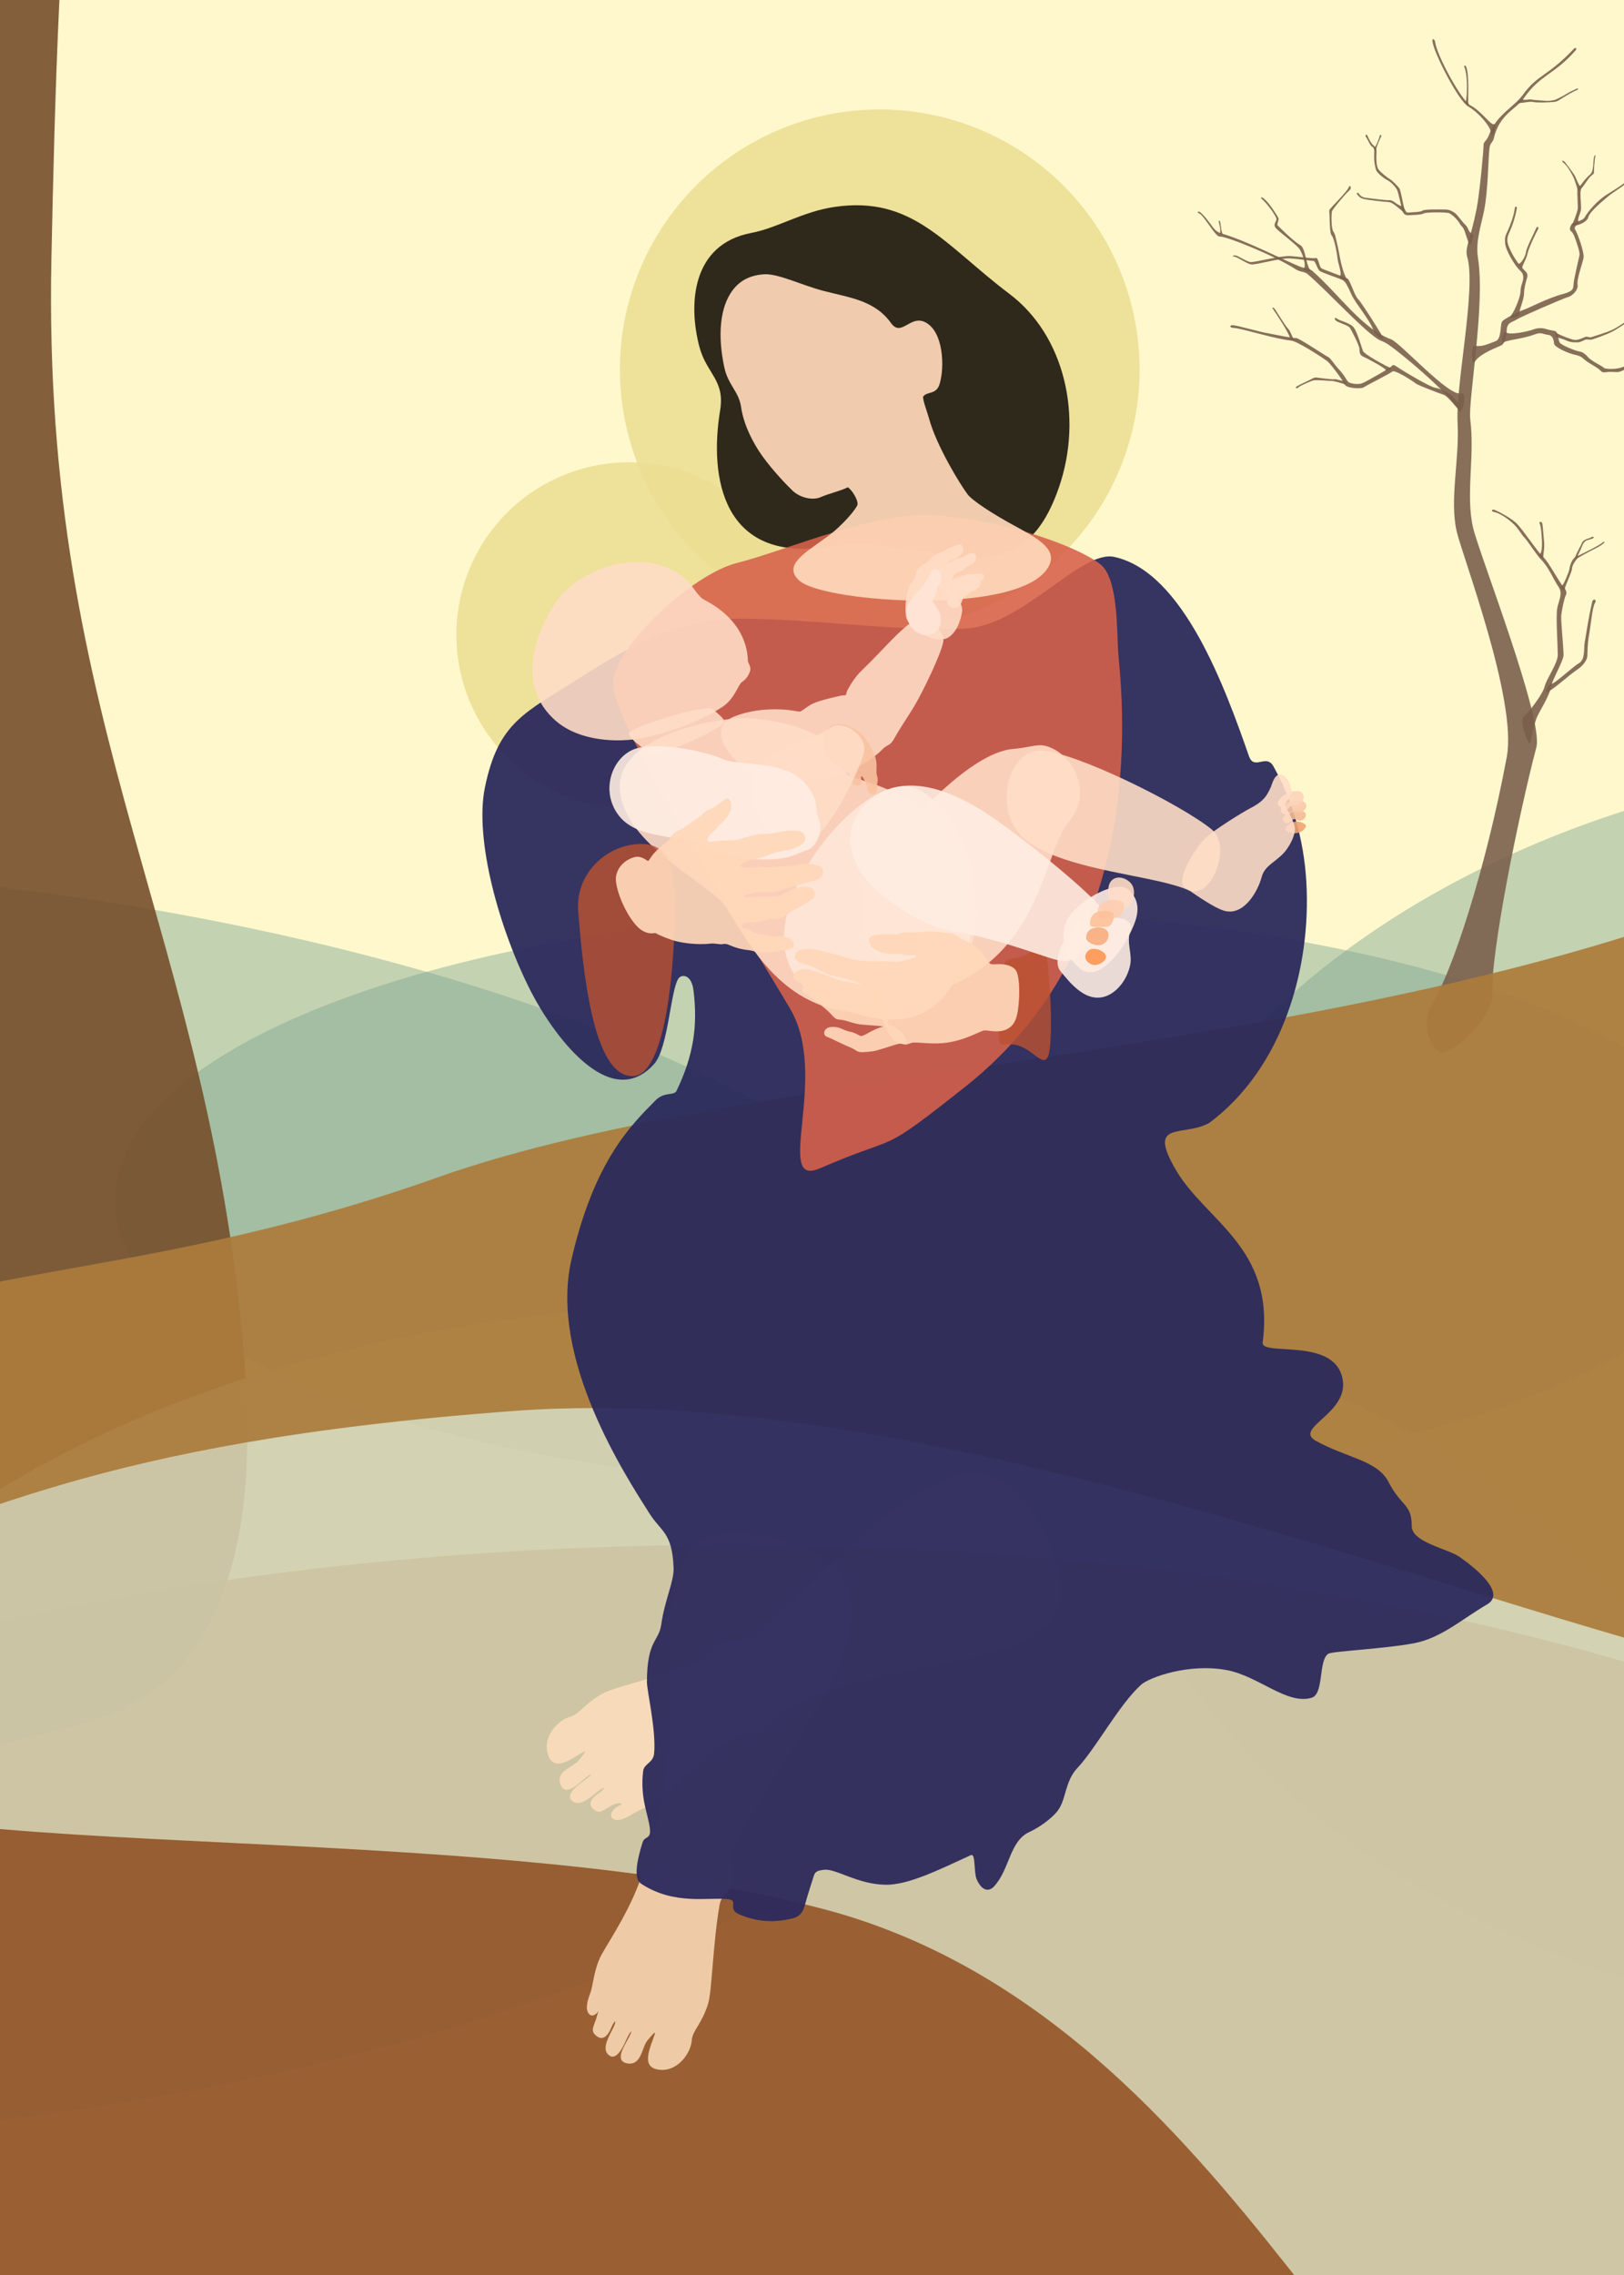 <?xml version="1.0" encoding="UTF-8" standalone="no"?>
<!-- Created with Inkscape (http://www.inkscape.org/) -->

<svg
   xmlns:dc="http://purl.org/dc/elements/1.1/"
   xmlns:cc="http://creativecommons.org/ns#"
   xmlns:rdf="http://www.w3.org/1999/02/22-rdf-syntax-ns#"
   xmlns:svg="http://www.w3.org/2000/svg"
   xmlns="http://www.w3.org/2000/svg"
   xmlns:sodipodi="http://sodipodi.sourceforge.net/DTD/sodipodi-0.dtd"
   xmlns:inkscape="http://www.inkscape.org/namespaces/inkscape"
   width="2500"
   height="3500"
   id="svg2"
   version="1.1"
   inkscape:version="0.48.4 r9939"
   sodipodi:docname="madonna.svg">
  <defs
     id="defs4">
    <filter
       inkscape:collect="always"
       id="filter3874">
      <feGaussianBlur
         inkscape:collect="always"
         stdDeviation="6.456"
         id="feGaussianBlur3876" />
    </filter>
    <filter
       inkscape:collect="always"
       id="filter3904">
      <feGaussianBlur
         inkscape:collect="always"
         stdDeviation="16.451"
         id="feGaussianBlur3906" />
    </filter>
    <mask
       maskUnits="userSpaceOnUse"
       id="mask3908">
      <path
         sodipodi:nodetypes="sssss"
         inkscape:connector-curvature="0"
         id="path3910"
         d="M 3060.776,1659.594 C 3067.019,1782.793 3119.351,1931.859 2719.649,2016.712 C 2567.038,2049.11 2497.143,1851.484 2497.143,1700 C 2497.143,1548.516 2623.782,1425.714 2780,1425.714 C 2936.218,1425.714 3053.109,1508.293 3060.776,1659.594 z"
         style="fill:#ffffff;fill-opacity:1;stroke:none;filter:url(#filter3904)" />
    </mask>
    <filter
       inkscape:collect="always"
       id="filter3932"
       x="-0.304"
       width="1.607"
       y="-0.312"
       height="1.624">
      <feGaussianBlur
         inkscape:collect="always"
         stdDeviation="78.781"
         id="feGaussianBlur3934" />
    </filter>
  </defs>
  <sodipodi:namedview
     id="base"
     pagecolor="#ffffff"
     bordercolor="#666666"
     borderopacity="1.0"
     inkscape:pageopacity="0.0"
     inkscape:pageshadow="2"
     inkscape:zoom="0.35000001"
     inkscape:cx="1288.1003"
     inkscape:cy="2122.9667"
     inkscape:document-units="px"
     inkscape:current-layer="layer2"
     showgrid="false"
     borderlayer="true"
     inkscape:window-width="1537"
     inkscape:window-height="878"
     inkscape:window-x="-8"
     inkscape:window-y="-8"
     inkscape:window-maximized="1" />
  <g
     inkscape:label="Base"
     inkscape:groupmode="layer"
     id="layer1"
     transform="translate(0,2447.638)"
     style="display:inline"
     sodipodi:insensitive="true">
    <rect
       style="fill:#fff8cd;fill-opacity:1;fill-rule:evenodd;stroke:none"
       id="rect3753"
       width="3048.571"
       height="4107.388"
       x="-257.143"
       y="-2723.597" />
  </g>
  <g
     inkscape:groupmode="layer"
     id="layer3"
     inkscape:label="Background"
     style="display:inline"
     sodipodi:insensitive="true">
    <path
       inkscape:connector-curvature="0"
       id="path3820"
       d="M 2688.06,1845.801 C 2688.06,2092.069 2125.872,2291.71 1432.376,2291.71 C 738.881,2291.71 176.692,2092.069 176.692,1845.801 C 176.692,1599.532 738.881,1399.892 1432.376,1399.892 C 2125.872,1399.892 2688.06,1599.532 2688.06,1845.801 z"
       style="fill:#81a991;fill-opacity:0.471;stroke:none" />
    <path
       style="fill:#81a991;fill-opacity:0.471;stroke:none"
       d="M 4463.775,2145.801 C 4463.775,2690.303 3841.464,3131.71 3073.805,3131.71 C 2306.146,3131.71 1683.835,2690.303 1683.835,2145.801 C 1683.835,1601.298 2306.146,1159.892 3073.805,1159.892 C 3841.464,1159.892 4463.775,1601.298 4463.775,2145.801 z"
       id="path3794"
       inkscape:connector-curvature="0" />
    <path
       style="fill:#7a5f4b;fill-opacity:0.894;stroke:none"
       d="M 2365.076,1149.757 C 2338.286,1251.273 2293.015,1473.539 2297.611,1530.237 C 2300.178,1561.92 2237.09,1621.978 2220.207,1619.162 C 2199.21,1615.661 2187.292,1571.205 2205.223,1543.142 C 2233.805,1498.408 2286.34,1342.28 2319.567,1164.436 C 2335.889,1077.07 2251.093,855.48 2242.346,817.169 C 2231.174,768.236 2246.963,706.971 2243.813,650.243 C 2240.599,592.365 2272.839,442.852 2258.599,395.004 C 2254.533,381.338 2264.077,367.186 2273.091,321.302 C 2277.932,296.665 2284.073,228.789 2283.881,222.191 C 2283.763,218.145 2289.012,216.462 2292.473,206.937 C 2303.388,176.893 2330.989,164.439 2344.496,145.662 C 2367.09,114.253 2382.819,117.558 2422.651,75.212 C 2425.848,71.813 2427.81,74.881 2425.623,77.388 C 2393.175,114.59 2370.926,114.845 2345.859,150.959 C 2333.631,168.575 2308.211,175.32 2299.552,213.043 C 2298.145,219.175 2293.893,219.777 2293.003,227.131 C 2290.776,245.527 2291,291.759 2284.56,324.376 C 2280.203,346.443 2271.108,371.327 2275.253,397.217 C 2286.738,468.941 2259.762,616.729 2263.318,644.935 C 2270.642,703.025 2255.697,761.578 2267.881,812.675 C 2277.616,853.499 2376.588,1106.132 2365.076,1149.757 z"
       id="path3800"
       inkscape:connector-curvature="0"
       sodipodi:nodetypes="ssssssssssssssssssssss" />
    <path
       inkscape:connector-curvature="0"
       id="path3791"
       d="M 1677.21,2313.14 C 1677.21,2857.642 642.437,3299.048 -634.019,3299.048 C -1910.475,3299.048 -2945.248,2857.642 -2945.248,2313.14 C -2945.248,1768.637 -1910.475,1327.231 -634.019,1327.231 C 642.437,1327.231 1677.21,1768.637 1677.21,2313.14 z"
       style="fill:#81a991;fill-opacity:0.471;stroke:none" />
    <path
       style="fill:#925528;fill-opacity:0.925;stroke:none"
       d="M 3509.616,3362.619 C 3509.616,3907.122 2444.09,4348.528 1129.697,4348.528 C -184.696,4348.528 -1250.222,3907.122 -1250.222,3362.619 C -1250.222,2818.117 -184.696,2376.71 1129.697,2376.71 C 2444.09,2376.71 3509.616,2818.117 3509.616,3362.619 z"
       id="path3788"
       inkscape:connector-curvature="0" />
    <path
       style="fill:#764d2a;fill-opacity:0.894;stroke:none"
       d="M 377.143,2105.546 C 398.508,2392.459 331.319,2593.426 140.084,2647.829 C -705.81,2888.473 -211.275,2409.215 -241.387,1862.941 C -252.646,1658.678 -350.265,989.228 -364.086,251.358 C -368.15,34.407 -355.91,-190.719 -303.458,-388.336 C -246.78,-601.875 137.399,-526.999 120.607,-380.047 C 91.844,-128.326 84.483,142.895 79.158,397.765 C 63.877,1129.167 327.619,1440.49 377.143,2105.546 z"
       id="path3797"
       inkscape:connector-curvature="0"
       sodipodi:nodetypes="ssssssss" />
    <path
       style="fill:#d6d2b3;fill-opacity:0.889;stroke:none"
       d="M 2424.366,3831.33 C 2134.325,3940.494 1925.679,3108.339 1265.117,2936.345 C 665.06,2780.105 -354.753,2887.894 -339.411,2691.878 C -315.168,2382.125 478.272,1813.016 1814.234,2069.624 C 2683.888,2236.665 3283.841,3507.845 2424.366,3831.33 z"
       id="path3766"
       inkscape:connector-curvature="0"
       sodipodi:nodetypes="sssss" />
    <path
       style="fill:#ac7c3c;fill-opacity:0.926;stroke:none;display:inline"
       d="M 2771.165,1340.165 C 2129.769,1628.65 1175.818,1633.238 674.782,1811.025 C 173.746,1988.812 -125.259,1932.243 -347.492,2110.03 C -569.726,2287.817 -593.97,2501.969 -315.168,2421.157 C -36.365,2340.345 133.34,2219.127 791.96,2170.639 C 1450.579,2122.152 2298.512,2491.164 2751.061,2584.098 C 3203.609,2677.032 2929.442,2461.563 2941.564,2178.72 C 2953.686,1895.878 3073.337,1204.255 2771.165,1340.165 z"
       id="path3032"
       inkscape:connector-curvature="0"
       sodipodi:nodetypes="ssssssss" />
    <path
       style="fill:#7a5f4b;fill-opacity:0.894;stroke:none"
       d="M 2300.117,191.092 C 2295.075,193.465 2280.487,170.788 2263.472,162.003 C 2250.128,155.113 2212.095,86.061 2209.352,64.971 C 2208.729,60.186 2204.566,57.86 2205.102,63.425 C 2206.747,80.519 2245.131,155.411 2260.355,163.956 C 2275.329,172.362 2294.352,194.077 2295.005,203.423 C 2296.169,220.081 2305.726,188.453 2300.117,191.092 z"
       id="path3826"
       inkscape:connector-curvature="0"
       sodipodi:nodetypes="sssssss" />
    <path
       style="fill:#7a5f4b;fill-opacity:0.894;stroke:none"
       d="M 2246.035,631.494 C 2232.658,606.513 2150.905,537.978 2134.144,528.095 C 2129.295,525.237 2124.714,524.223 2120.24,521.219 C 2094.324,503.815 2041.75,446.133 2012.729,421.56 C 2007.922,417.491 2001.591,418.862 1994.484,414.212 C 1963.557,393.979 1887.741,363.115 1877.207,363.838 C 1872.432,364.166 1860.868,344.706 1852.34,334.181 C 1849.514,330.692 1846.571,328.242 1844.917,327.742 C 1842.686,327.068 1844.213,325.228 1845.549,325.533 C 1847.842,326.056 1848.939,327.742 1850.853,329.514 C 1855.048,333.398 1859.604,339.435 1864.251,345.755 C 1868.45,351.466 1872.072,356.802 1880.307,359.162 C 1917.615,369.856 1974.794,399.391 1999.691,409.592 C 2010.547,414.04 2015.519,412.568 2020.81,417.267 C 2062.818,454.578 2096.762,505.621 2141.523,522.07 C 2155.639,527.258 2231.158,611.381 2248.962,605.08 C 2259.403,601.385 2251.343,641.407 2246.035,631.494 z"
       id="path3828"
       inkscape:connector-curvature="0"
       sodipodi:nodetypes="sssssssssssssssss" />
    <path
       style="fill:#7a5f4b;fill-opacity:0.894;stroke:none"
       d="M 2006.647,413.861 C 2011.974,409.24 2004.654,389.87 2001.02,383.883 C 1996.686,376.744 1969.04,356.91 1963.989,350.85 C 1958.938,344.789 1965.494,340.985 1964.989,336.692 C 1964.484,332.399 1951.607,314.193 1943.028,306.655 C 1938.727,302.876 1942.449,302.768 1945.732,305.546 C 1954.372,312.609 1966.425,332.146 1967.94,335.177 C 1969.456,338.207 1965.15,344.942 1966.736,346.679 C 1969.429,349.627 1991.927,371.747 2001.617,377.113 C 2009.665,381.57 2009.665,404.538 2016.874,415.466 C 2020.812,421.436 2004.79,415.473 2006.647,413.861 z"
       id="path3830"
       inkscape:connector-curvature="0"
       sodipodi:nodetypes="ssscsccssss" />
    <path
       style="fill:#7a5f4b;fill-opacity:0.894;stroke:none"
       d="M 2114.643,508.572 C 2106.071,487.857 2087.143,467.857 2080.357,452.857 C 2073.571,437.857 2071.428,434.643 2068.214,431.786 C 2065,428.929 2034.286,419.643 2031.071,416.429 C 2027.857,413.214 2024.643,401.429 2022.143,401.429 C 2019.643,401.429 1993.714,397.827 1985.357,397.5 C 1969.907,396.896 1933.214,407.857 1926.071,406.786 C 1918.928,405.714 1905.714,395.714 1900.714,395 C 1895.714,394.286 1897.269,392.966 1901.555,392.966 C 1905.841,392.966 1919.286,403.214 1926.071,403.214 C 1932.857,403.214 1971.838,393.377 1985.087,393.932 C 1995.431,394.366 2021.688,398.341 2025.617,396.912 C 2029.546,395.483 2030.714,410.714 2034.286,412.857 C 2037.857,415 2070.357,426.429 2074.286,428.572 C 2078.214,430.714 2085.17,455 2090.527,460 C 2095.884,465 2128.056,516.288 2129.841,520.574 C 2131.627,524.86 2114.286,514.286 2114.643,508.572 z"
       id="path3832"
       inkscape:connector-curvature="0"
       sodipodi:nodetypes="csssssssssssssscc" />
    <path
       style="fill:#7a5f4b;fill-opacity:0.894;stroke:none"
       d="M 2062.678,424.643 C 2066.337,422.085 2059.643,404.464 2059.107,398.214 C 2058.571,391.964 2054.107,366.25 2049.821,361.964 C 2047.323,359.466 2046.985,342.684 2046.696,332.513 C 2046.49,325.235 2045.698,323.781 2046.964,322.143 C 2050,318.214 2073.928,294.286 2075.893,288.929 C 2077.857,283.572 2080.178,286.964 2079.107,290.536 C 2078.695,291.91 2075.445,294.224 2070.433,299.85 C 2062.425,308.841 2051.305,322.405 2050.536,324.822 C 2049.286,328.75 2049.119,351.945 2052.678,356.429 C 2055.749,360.297 2056.786,369.286 2058.393,375.179 C 2060,381.072 2063.036,398.75 2064.286,403.75 C 2065.536,408.75 2068.806,423.541 2074.643,431.429 C 2076.833,434.388 2058.738,427.398 2062.678,424.643 z"
       id="path3834"
       inkscape:connector-curvature="0"
       sodipodi:nodetypes="ssssssssssssss" />
    <path
       style="fill:#7a5f4b;fill-opacity:0.894;stroke:none"
       d="M 2246.886,631.913 C 2243.62,629.482 2229.269,609.783 2222.972,607.594 C 2216.674,605.406 2183.551,593.25 2179.19,589.77 C 2174.83,586.291 2147.299,568.3 2143.439,571.597 C 2139.58,574.894 2103.496,592.943 2099.272,595.89 C 2095.048,598.838 2072.937,597.107 2070.689,592.154 C 2068.44,587.201 2049.806,561.262 2043.804,556.209 C 2037.803,551.157 1996.696,524.703 1987.572,524.003 C 1983.928,523.724 1970.933,521.599 1955.712,517.867 C 1932.818,512.254 1905.114,504.356 1898.424,504.422 C 1893.119,504.475 1891.857,499.781 1898.657,500.351 C 1905.456,500.921 1939.763,510.831 1953.033,512.983 C 1959.62,514.051 1990.899,520.896 1994.63,519.924 C 1998.36,518.952 2038.366,546.212 2045.226,549.638 C 2048.592,551.32 2054.262,561.182 2061.839,569.068 C 2070.309,577.884 2073.206,586.267 2076.455,588.202 C 2079.661,590.11 2090.987,592.301 2097.71,589.3 C 2104.434,586.299 2140.818,565.937 2142.543,563.042 C 2144.268,560.148 2147.344,562.047 2152.601,565.687 C 2157.858,569.326 2200.561,595.21 2209.16,596.457 C 2217.76,597.703 2231.663,604.731 2235.324,608.939 C 2238.986,613.148 2244.106,618.755 2246.249,618.71 C 2248.391,618.664 2249.644,635.606 2246.886,631.913 z"
       id="path3836"
       inkscape:connector-curvature="0"
       sodipodi:nodetypes="cssccsssssssssssssssscc" />
    <path
       style="fill:#7a5f4b;fill-opacity:0.894;stroke:none"
       d="M 2140.513,566.012 C 2134.957,563.992 2100.107,545.304 2098.087,539.748 C 2096.066,534.192 2089.501,511.464 2084.197,504.14 C 2078.894,496.817 2062.479,493.534 2058.691,490.503 C 2054.903,487.473 2053.24,489.758 2056.27,493.041 C 2059.3,496.324 2074.853,500.1 2077.631,503.888 C 2080.409,507.676 2092.784,531.667 2092.784,537.223 C 2092.784,542.779 2093.541,546.567 2098.844,548.839 C 2104.148,551.112 2133.442,566.517 2133.442,569.548 C 2133.442,572.578 2145.816,567.527 2140.513,566.012 z"
       id="path3838"
       inkscape:connector-curvature="0"
       sodipodi:nodetypes="cssccssssc" />
    <path
       style="fill:#7a5f4b;fill-opacity:0.894;stroke:none"
       d="M 1985.446,519.464 C 1985.081,513.436 1964.403,481.968 1959.286,475 C 1957.78,472.949 1960.035,472.571 1961.932,474.666 C 1963.523,476.424 1978.467,501.239 1982.752,505.525 C 1987.038,509.811 1989.286,519.643 1991.786,521.429 C 1994.286,523.214 1985.774,524.859 1985.446,519.464 z"
       id="path3840"
       inkscape:connector-curvature="0"
       sodipodi:nodetypes="ssssss" />
    <path
       style="fill:#7a5f4b;fill-opacity:0.894;stroke:none"
       d="M 2270,531.786 C 2281.465,534.21 2291.428,528.929 2302.857,524.643 C 2311.422,521.431 2309.286,500 2312.143,495 C 2315,490 2342.857,477.143 2347.857,475.714 C 2351.536,474.663 2383.635,458.143 2405.285,452.551 C 2414.178,450.254 2418.939,447.49 2420.536,445.179 C 2422.568,442.236 2421.936,437.105 2423.182,430.639 C 2425.458,418.833 2428.994,403.412 2431.071,394.643 C 2432.349,389.248 2430.555,384.578 2428.511,377.876 C 2425.808,369.01 2422.133,358.463 2419.286,356.429 C 2414.286,352.857 2417.857,347.857 2419.286,345 C 2420.714,342.143 2436.294,340.219 2439.419,334.491 C 2444.442,325.285 2458.571,309.286 2471.428,300.714 C 2484.286,292.143 2507.197,279.87 2511.428,269.822 C 2512.857,266.429 2515.536,268.75 2514.286,271.429 C 2510.501,279.539 2482.321,296.25 2476.607,301.25 C 2470.893,306.25 2447.143,325 2445,334.286 C 2443.671,340.044 2434.585,344.725 2428.233,346.305 C 2424.571,347.217 2423.402,350.685 2424.643,352.857 C 2430.178,362.545 2438.571,388.572 2437.857,395.714 C 2437.143,402.857 2427.143,427.857 2428.571,437.857 C 2430,447.857 2417.857,456.429 2413.571,457.143 C 2409.286,457.857 2341.428,487.143 2335,491.429 C 2328.571,495.714 2320.357,495.714 2319.643,506.429 C 2318.928,517.143 2316.428,527.857 2312.143,530.714 C 2307.857,533.572 2277.857,543.214 2270,557.143 C 2265.227,565.605 2264.366,530.594 2270,531.786 z"
       id="path3842"
       inkscape:connector-curvature="0"
       sodipodi:nodetypes="sssssssssscssssscssssssssss" />
    <path
       style="fill:#7a5f4b;fill-opacity:0.894;stroke:none"
       d="M 2454.054,241.27 C 2451.802,248.016 2454.471,262.904 2447.447,268.77 C 2445.165,270.676 2439.945,275.719 2435.512,282.033 C 2433.533,284.852 2428.56,290.221 2428.34,291.985 C 2427.626,297.699 2429.411,317.699 2428.697,321.985 C 2427.983,326.27 2422.983,339.842 2420.483,344.842 C 2417.983,349.842 2431.193,345.217 2429.765,340.931 C 2428.336,336.645 2431.911,330.199 2433.34,324.842 C 2434.768,319.485 2432.983,306.627 2432.983,299.842 C 2432.983,293.056 2433.376,290.672 2436.233,287.815 C 2437.817,286.23 2444.578,275.313 2447.925,271.921 C 2450.615,269.194 2453.697,267.823 2453.697,265.913 C 2453.697,261.627 2454.59,245.117 2455.84,241.27 C 2456.975,237.775 2455.218,237.786 2454.054,241.27 z"
       id="path3844"
       inkscape:connector-curvature="0"
       sodipodi:nodetypes="sssscsssssssss" />
    <path
       style="fill:#7a5f4b;fill-opacity:0.894;stroke:none"
       d="M 2406.428,250 C 2402.478,246.595 2406.25,247.143 2407.678,248.036 C 2409.107,248.929 2422.678,267.143 2424.643,271.072 C 2426.607,275 2430.536,286.072 2433.214,286.607 C 2435.893,287.143 2429.464,296.072 2428.75,292.679 C 2428.036,289.286 2423.75,275.536 2422.143,272.679 C 2420.536,269.822 2415.359,257.699 2406.428,250 z"
       id="path3846"
       inkscape:connector-curvature="0"
       sodipodi:nodetypes="sssssss" />
    <path
       style="fill:#7a5f4b;fill-opacity:0.894;stroke:none"
       d="M 2313.754,527.126 C 2321.492,522.484 2342.843,521.949 2363.963,514.02 C 2372.46,510.83 2376.198,514.331 2382.358,515.03 C 2391.516,516.07 2391.449,523.412 2392.46,528.968 C 2393.47,534.524 2414.77,543.789 2424.366,545.809 C 2426.541,546.267 2433.156,547.668 2436.566,551.029 C 2444.25,558.601 2459.42,564.844 2464.194,570.566 C 2466.677,573.542 2470.787,572.922 2472.853,572.578 C 2481.945,571.063 2490.026,574.093 2495.582,571.063 C 2501.138,568.032 2553.16,550.86 2557.201,550.86 C 2561.242,550.86 2604.388,506.978 2617.015,501.422 C 2619.539,500.311 2621.69,500.481 2624.378,500.424 C 2635.137,500.197 2646.018,502.423 2652.155,503.383 C 2659.523,504.534 2656.218,501.068 2652.839,500.823 C 2648.428,500.503 2629.955,498.136 2623.999,496.271 C 2619.767,494.945 2617.158,495.813 2614.78,497.448 C 2606.699,503.004 2560.257,544.534 2553.691,547.059 C 2547.125,549.584 2498.337,564.306 2496.265,565.206 C 2489.959,567.946 2472.324,568.59 2468.991,565.803 C 2464.597,562.128 2457.349,559.406 2448.605,553.035 C 2444.774,550.245 2443.29,547.436 2440.277,545.104 C 2437.331,542.823 2435.328,541.347 2431.437,540.758 C 2425.362,539.839 2403.658,531.162 2401.133,527.121 C 2398.607,523.081 2398.607,512.979 2395.072,509.949 C 2393.427,508.539 2387.095,508.518 2380.684,506.33 C 2372.234,503.446 2364.273,505.297 2360.221,506.918 C 2352.645,509.949 2321.601,516.509 2318.035,510.714 C 2315.172,506.061 2308.854,530.066 2313.754,527.126 z"
       id="path3848"
       inkscape:connector-curvature="0"
       sodipodi:nodetypes="ssssssssssssssssssssssssssss" />
    <path
       style="fill:#7a5f4b;fill-opacity:0.894;stroke:none"
       d="M 2524.86,556.995 C 2525.396,555.319 2528.595,549.792 2532.484,544.904 C 2535.319,541.342 2542.373,537.956 2543.627,534.824 C 2544.557,532.503 2548.722,518.623 2549.644,507.251 C 2550.369,498.31 2553.375,490.62 2553.16,487.725 C 2552.655,480.907 2544.322,459.441 2541.291,455.4 C 2538.261,451.36 2541.165,448.961 2543.943,453.506 C 2546.721,458.052 2556.443,485.705 2557.201,488.483 C 2557.959,491.261 2552.655,503.635 2552.655,508.181 C 2552.655,512.726 2548.615,538.738 2544.069,540.506 C 2539.523,542.273 2532.558,550.977 2533.36,554.259 C 2533.888,556.415 2523.723,560.546 2524.86,556.995 z"
       id="path3858"
       inkscape:connector-curvature="0"
       sodipodi:nodetypes="ssssssssssss" />
    <path
       style="fill:#7a5f4b;fill-opacity:0.894;stroke:none"
       d="M 2555.657,485.587 C 2558.7,481.691 2568.64,465.574 2570.26,461.322 C 2571.88,457.07 2573.528,458.638 2572.414,462.314 C 2570.984,467.033 2565.405,473.536 2563.178,477.383 C 2560.95,481.23 2557.075,489.231 2556.062,490.851 C 2555.05,492.471 2553.628,488.184 2555.657,485.587 z"
       id="path3860"
       inkscape:connector-curvature="0"
       sodipodi:nodetypes="ssssss" />
    <path
       style="fill:#7a5f4b;fill-opacity:0.894;stroke:none"
       d="M 2396.25,512.322 C 2402.677,516.257 2419.464,522.5 2424.107,523.036 C 2428.75,523.572 2437.072,519.821 2440,518.482 C 2443.125,517.054 2446.764,519.62 2449.443,518.772 C 2452.488,517.807 2474.36,511.178 2482.478,507.165 C 2490.95,502.976 2504.738,493.692 2506.413,491.735 C 2507.652,490.287 2509.97,491.759 2508.648,492.985 C 2506.133,495.318 2488.86,506.438 2483.948,509.136 C 2473.151,515.067 2453.114,521.605 2450.414,522.431 C 2448.227,523.101 2443.147,521.832 2441.005,522.457 C 2438.151,523.289 2433.75,526.25 2429.821,526.607 C 2425.893,526.964 2416.786,526.607 2412.678,524.464 C 2408.571,522.322 2398.393,519.107 2396.607,519.286 C 2394.821,519.464 2393.842,510.847 2396.25,512.322 z"
       id="path3862"
       inkscape:connector-curvature="0"
       sodipodi:nodetypes="ssssssssssssss" />
    <path
       style="fill:#7a5f4b;fill-opacity:0.894;stroke:none"
       d="M 2071.562,591.786 C 2068.051,590.215 2053.348,585.893 2049.777,586.072 C 2046.205,586.25 2025.312,583.75 2020.67,585.536 C 2016.027,587.322 2000.669,593.571 1998.705,596.072 C 1996.741,598.571 1992.207,596.725 1996.849,594.046 C 2001.492,591.367 2016.384,584.643 2020.848,582.143 C 2025.312,579.643 2028.348,581.25 2032.812,581.607 C 2037.277,581.964 2051.205,584.107 2054.241,583.393 C 2057.277,582.679 2066.384,586.964 2067.991,585.536 C 2069.598,584.107 2074.843,593.253 2071.562,591.786 z"
       id="path3864"
       inkscape:connector-curvature="0"
       sodipodi:nodetypes="ssssssssss" />
    <path
       style="fill:#7a5f4b;fill-opacity:0.894;stroke:none"
       d="M 2261.448,374.92 C 2258.234,367.889 2256.494,359.569 2253.526,352.877 C 2251.572,348.473 2249.179,347.68 2247.681,344.911 C 2243.153,336.542 2234.962,330.141 2231.174,328.121 C 2227.386,326.101 2194.635,326.218 2191.352,328.491 C 2188.07,330.764 2170.818,330.899 2167.03,331.152 C 2163.242,331.404 2159.959,328.121 2158.948,324.586 C 2157.938,321.05 2153.053,298.605 2151.286,293.554 C 2149.518,288.503 2140.943,279.416 2134.831,276.603 C 2130.732,274.717 2120.31,266.249 2118.542,261.956 C 2117.438,259.275 2115.023,249.791 2115.378,238.747 C 2115.556,233.24 2116.393,228.329 2112.839,226.108 C 2108.747,223.552 2107.183,217.131 2102.885,210.943 C 2100.587,207.635 2103.918,205.775 2105.01,208.658 C 2106.778,213.326 2111.219,221.045 2113.744,223.065 C 2116.269,225.086 2119.047,228.369 2119.047,232.409 C 2119.047,236.45 2117.28,254.506 2122.457,261.198 C 2125.86,265.597 2135.968,273.573 2139.251,275.341 C 2142.534,277.108 2151.625,286.2 2154.15,289.735 C 2156.676,293.271 2160.464,319.03 2162.231,321.555 C 2163.999,324.08 2163.933,327.69 2169.236,326.932 C 2174.539,326.175 2186.728,326.606 2189.758,324.08 C 2192.789,321.555 2219.052,322.313 2225.366,322.313 C 2231.679,322.313 2237.235,325.848 2240.266,328.121 C 2243.296,330.394 2252.135,342.768 2256.176,346.304 C 2260.216,349.839 2260.469,357.163 2265.772,359.436 C 2271.075,361.709 2263.906,380.296 2261.448,374.92 z"
       id="path3866"
       inkscape:connector-curvature="0"
       sodipodi:nodetypes="sssssssssssssssssssssssssss" />
    <path
       style="fill:#7a5f4b;fill-opacity:0.894;stroke:none"
       d="M 2159.928,325.478 C 2156.523,323.897 2144.745,311.054 2137.391,310.816 C 2130.305,310.586 2103.895,307.413 2098.592,305.898 C 2093.289,304.383 2090.803,301.207 2089.054,298.781 C 2087.435,296.534 2090.726,296.099 2091.567,297.462 C 2092.968,299.732 2095.817,303.523 2102.383,304.281 C 2108.949,305.038 2133.797,308.454 2137.585,307.949 C 2141.373,307.444 2145.309,309.852 2147.582,311.647 C 2150.398,313.873 2156.666,317.659 2158.278,317.022 C 2160.755,316.044 2163.705,327.233 2159.928,325.478 z"
       id="path3868"
       inkscape:connector-curvature="0"
       sodipodi:nodetypes="ssssssssss" />
    <path
       style="fill:#7a5f4b;fill-opacity:0.894;stroke:none"
       d="M 2116.428,226.429 C 2119.421,223.214 2123.689,210.825 2124.012,208.855 C 2124.355,206.758 2127.151,207.43 2126.331,209.412 C 2124.481,213.882 2119.203,224.69 2118.036,230.893 C 2117.498,233.75 2114.303,228.711 2116.428,226.429 z"
       id="path3870"
       inkscape:connector-curvature="0"
       sodipodi:nodetypes="sssss" />
    <path
       style="fill:#7a5f4b;fill-opacity:0.894;stroke:none"
       d="M 2256.071,157.5 C 2258.173,151.76 2258.51,134.629 2258.153,126.772 C 2257.796,118.915 2256.538,108.056 2254.416,103.745 C 2252.906,100.679 2255.74,99.512 2257.019,102.743 C 2259.488,108.982 2259.939,118.558 2260.296,130.701 C 2260.653,142.844 2259.407,156.256 2260.803,160.447 C 2261.696,163.125 2255.188,159.912 2256.071,157.5 z"
       id="path3872"
       inkscape:connector-curvature="0"
       sodipodi:nodetypes="sssssss" />
    <path
       style="fill:#7a5f4b;fill-opacity:0.894;stroke:none"
       d="M 2338.187,158.668 C 2345.018,158.364 2355.865,155.638 2360.158,156.9 C 2364.451,158.163 2385.16,157.658 2391.22,156.9 C 2394.146,156.535 2395.946,156.902 2403.157,152.12 C 2410.294,147.387 2423.299,140.01 2426.45,139.002 C 2430.441,137.724 2429.961,135.065 2427.213,136.445 C 2423.645,138.237 2416.222,141.243 2412.181,144.021 C 2408.14,146.799 2395.534,153.097 2393.766,153.602 C 2391.999,154.107 2385.802,155.622 2379.742,155.117 C 2373.681,154.612 2360.158,153.87 2357.633,153.112 C 2355.107,152.355 2344.501,154.817 2343.996,152.607 C 2343.64,151.05 2333.646,158.87 2338.187,158.668 z"
       id="path3874"
       inkscape:connector-curvature="0"
       sodipodi:nodetypes="ssssssssssss" />
    <path
       style="fill:#7a5f4b;fill-opacity:0.894;stroke:none"
       d="M 1877.961,358.558 C 1879.768,357.652 1877.445,345.385 1876.272,341.444 C 1875.725,339.606 1877.294,338.733 1878.006,340.488 C 1879.231,343.507 1879.604,352.82 1880.438,354.608 C 1881.273,356.395 1881.097,359.456 1882.215,360.665 C 1883.332,361.874 1875.693,359.696 1877.961,358.558 z"
       id="path3876"
       inkscape:connector-curvature="0"
       sodipodi:nodetypes="ssssss" />
    <path
       style="fill:#7a5f4b;fill-opacity:0.894;stroke:none"
       d="M 2325.714,485.991 C 2333.563,475.696 2340.645,454.778 2340.667,448.888 C 2340.69,442.997 2341.739,440.316 2343.756,433.827 C 2344.927,430.06 2345.622,425.377 2343.941,421.382 C 2342.727,418.496 2339.805,416.348 2337.164,413.36 C 2330.868,406.233 2318.1,385.432 2317.101,374.861 C 2316.102,364.289 2317.608,362.699 2321.015,355.089 C 2324.422,347.48 2330.674,331.99 2331.838,320.339 C 2332.204,316.671 2335.54,317.716 2335.096,320.218 C 2332.44,335.187 2327.805,348.108 2324.391,355.579 C 2321.072,362.842 2319.108,367.372 2321.284,375.276 C 2323.046,381.681 2330.219,396.747 2339.352,407.651 C 2343.883,413.062 2346.558,415.555 2349.092,418.29 C 2352.413,421.874 2351.29,425.983 2350.512,428.286 C 2349.023,432.698 2346.135,444.284 2346.107,451.107 C 2346.061,462.396 2337.84,476.997 2339.466,482.2 C 2341.092,487.404 2320.847,492.373 2325.714,485.991 z"
       id="path3878"
       inkscape:connector-curvature="0"
       sodipodi:nodetypes="sssssssssssssssss" />
    <path
       style="fill:#7a5f4b;fill-opacity:0.894;stroke:none"
       d="M 2337.794,406.151 C 2342.06,404.725 2348.027,395.29 2349.098,387.79 C 2350.169,380.29 2360.898,360.192 2364.643,351.429 C 2366.723,346.562 2369.308,349.97 2367.725,352.607 C 2364.761,357.543 2353.571,380.714 2351.428,390.357 C 2349.286,400 2343.281,407.877 2343.301,412.228 C 2343.316,415.52 2335.84,406.804 2337.794,406.151 z"
       id="path3880"
       inkscape:connector-curvature="0"
       sodipodi:nodetypes="sssssss" />
    <path
       style="fill:#7a5f4b;fill-opacity:0.894;stroke:none"
       d="M 2344.896,1103.762 C 2355.99,1092.593 2374.885,1067.92 2377.909,1055.826 C 2380.932,1043.733 2398.064,1020.554 2398.064,1007.453 C 2398.064,994.352 2395.041,950.01 2397.056,936.909 C 2399.072,923.808 2406.679,913.822 2399.072,902.644 C 2391,890.785 2384.354,873.065 2372.515,861.05 C 2365.116,853.541 2350.686,830.577 2346.667,827.061 C 2343.311,824.124 2338.122,814.1 2330.655,806.802 C 2320.187,796.571 2306.698,788.78 2300.31,787.758 C 2294.011,786.75 2297.026,782.781 2300.71,784.354 C 2308.185,787.547 2324.583,796.282 2333.491,804.121 C 2342.398,811.96 2368.409,851.153 2375.535,856.854 C 2382.661,862.555 2400.119,895.335 2405.464,901.036 C 2410.809,906.736 2412.59,912.081 2410.452,915.644 C 2408.315,919.207 2403.683,940.229 2403.326,948.78 C 2402.97,957.331 2407.246,999.732 2406.889,1008.283 C 2406.533,1016.834 2390.174,1045.168 2388.718,1053.177 C 2385.155,1072.774 2369.121,1094.152 2364.845,1106.266 C 2360.57,1118.381 2357.363,1136.196 2355.582,1142.966 C 2353.8,1149.735 2338.774,1109.925 2344.896,1103.762 z"
       id="path3882"
       inkscape:connector-curvature="0"
       sodipodi:nodetypes="ssssssssssssssssssss" />
    <path
       style="fill:#7a5f4b;fill-opacity:0.894;stroke:none"
       d="M 2403.688,902.302 C 2406.506,901.178 2415.364,879.835 2415.867,875.883 C 2416.37,871.932 2419.227,859.746 2426.226,856.501 C 2431.285,854.155 2462.486,839.22 2467.361,834.311 C 2469.503,832.154 2470.796,833.732 2468.691,835.753 C 2467.221,837.165 2463.112,840.196 2457.251,843.156 C 2445.89,848.896 2430.631,856.954 2428.344,859.1 C 2424.878,862.353 2419.815,870.672 2419.908,875.213 C 2419.997,879.562 2409.548,900.5 2408.769,906.242 C 2408.065,911.424 2400.237,903.679 2403.688,902.302 z"
       id="path3884"
       inkscape:connector-curvature="0"
       sodipodi:nodetypes="ssssssssss" />
    <path
       style="fill:#7a5f4b;fill-opacity:0.894;stroke:none"
       d="M 2384.799,1063.332 C 2398.668,1054.737 2413.481,1039.994 2428.98,1029.483 C 2435.99,1024.729 2443.41,1015.943 2443.589,1008.995 C 2443.682,1005.343 2443.933,989.772 2445.784,979.448 C 2449.392,959.33 2451.022,934.864 2455.347,927.58 C 2458.732,921.879 2452.33,920.445 2451.071,925.799 C 2444.654,953.077 2441.807,976.215 2439.669,987.261 C 2437.532,998.306 2440.916,1014.34 2430.584,1020.397 C 2420.251,1026.454 2392.281,1052.999 2388.362,1051.93 C 2384.442,1050.861 2373.37,1070.414 2384.799,1063.332 z"
       id="path3886"
       inkscape:connector-curvature="0"
       sodipodi:nodetypes="ssssssssss" />
    <path
       style="fill:#7a5f4b;fill-opacity:0.894;stroke:none"
       d="M 2424.432,858.11 C 2426.815,850.572 2434.286,838.572 2435.357,835 C 2435.725,833.773 2438.007,831.46 2439.838,830.475 C 2443.337,828.593 2447.57,828.216 2450.357,826.072 C 2451.991,824.814 2454.949,826.975 2452.457,828.128 C 2449.325,829.576 2445.017,830.503 2442.834,831.282 C 2440.36,832.165 2440.112,832.913 2438.214,835 C 2436.549,836.832 2434.851,842.011 2432.817,846.418 C 2430.489,851.463 2427.975,855.69 2428.928,856.072 C 2430.714,856.786 2423.433,861.269 2424.432,858.11 z"
       id="path3888"
       inkscape:connector-curvature="0"
       sodipodi:nodetypes="ssssssssss" />
    <path
       style="fill:#7a5f4b;fill-opacity:0.894;stroke:none"
       d="M 2370.357,852.679 C 2373.662,849.374 2373.571,842.143 2373.75,838.214 C 2373.928,834.286 2372.857,811.429 2370.536,806.429 C 2368.214,801.429 2373.214,802.143 2374.107,805 C 2375,807.857 2375.893,823.393 2376.964,833.214 C 2378.036,843.036 2375.609,853.003 2375.714,856.786 C 2375.893,863.214 2367.588,855.448 2370.357,852.679 z"
       id="path3890"
       inkscape:connector-curvature="0"
       sodipodi:nodetypes="sssssss" />
  </g>
  <g
     inkscape:groupmode="layer"
     id="layer2"
     inkscape:label="Mother"
     style="display:inline">
    <path
       transform="matrix(0.664,0,0,0.664,42.367,690.383)"
       d="M 1794.286,431.429 A 400,400 0 1 1 994.286,431.429 A 400,400 0 1 1 1794.286,431.429 z"
       sodipodi:ry="400"
       sodipodi:rx="400"
       sodipodi:cy="431.42865"
       sodipodi:cx="1394.2856"
       id="path3785"
       style="fill:#ebdd92;fill-opacity:0.862;stroke:none"
       sodipodi:type="arc" />
    <path
       sodipodi:type="arc"
       style="fill:#ebdd92;fill-opacity:0.862;stroke:none"
       id="path3015"
       sodipodi:cx="1394.2856"
       sodipodi:cy="431.42865"
       sodipodi:rx="400"
       sodipodi:ry="400"
       d="M 1794.286,431.429 A 400,400 0 1 1 994.286,431.429 A 400,400 0 1 1 1794.286,431.429 z"
       transform="translate(-40,136.975)" />
    <path
       style="fill:#040100;fill-opacity:0.815;stroke:none"
       d="M 1630.067,750.035 C 1565.268,937.641 1431.544,817.687 1273.939,841.362 C 1112.545,865.606 1091.429,735.536 1108.572,631.26 C 1116.248,584.566 1087.659,575.07 1076.648,533.492 C 1059.629,469.227 1063.904,375.856 1156.798,358.302 C 1196.935,350.717 1234.948,325.678 1284.286,318.403 C 1405.142,300.582 1453.562,376.378 1554.193,452.348 C 1639.041,516.405 1667.715,641.035 1630.067,750.035 z"
       id="path3780"
       inkscape:connector-curvature="0"
       sodipodi:nodetypes="ssssssss" />
    <path
       sodipodi:nodetypes="sssssssssssssssssssssssss"
       inkscape:connector-curvature="0"
       id="path3069"
       d="M 923.036,3013.177 C 913.506,3035.199 913.122,3055.014 908.363,3067.369 C 903.679,3079.531 900.576,3092.435 907.385,3099.026 C 913.253,3104.706 922.643,3095.459 924.544,3086.435 C 926.728,3076.069 921.932,3090.557 918.81,3102.301 C 914.772,3117.49 907.604,3123.704 918.048,3132.11 C 929.82,3141.584 937.529,3128.079 941.343,3118.67 C 945.678,3107.979 951.831,3104.776 942.186,3123.46 C 935.53,3136.354 925.862,3154.073 938.176,3162.436 C 950.273,3170.652 960.703,3145.493 964.938,3136.357 C 971.542,3122.11 976.11,3120.561 965.396,3139.411 C 957.412,3153.457 947.976,3171.364 965.527,3174.434 C 987.729,3178.318 987.697,3150.001 996.67,3139.192 C 1003.097,3131.449 1009.802,3123.348 1007.966,3129.381 C 1002.864,3146.158 985.976,3177.755 1010.512,3183.415 C 1041.248,3190.506 1063.41,3159.504 1064.863,3139.25 C 1066.007,3123.287 1080.388,3114.435 1090.214,3082.044 C 1096.012,3062.93 1097.363,2990.686 1107.563,2931.598 C 1110.783,2912.944 1121.096,2915.553 1127.785,2896.033 C 1132.634,2881.881 1121.842,2854.422 1129.174,2840.493 C 1233.387,2642.523 1464.391,2406.16 1154.835,2359.862 C 958.343,2330.474 1070.586,2619.03 1009.342,2814.873 C 1005.672,2826.608 987.345,2839.238 985.095,2852.259 C 982.299,2868.432 989.164,2882.895 982.907,2899.303 C 963.197,2950.994 929.695,2997.791 923.036,3013.177 z"
       style="fill:#ffdebd;fill-opacity:0.841;stroke:none" />
    <path
       style="fill:#ffdebd;fill-opacity:0.841;stroke:none"
       d="M 1029.414,2755.046 C 1005.904,2777.804 985.28,2783.424 974.122,2790.551 C 963.138,2797.567 951.112,2803.181 943.296,2797.823 C 936.56,2793.206 943.748,2782.161 952.211,2778.498 C 961.933,2774.29 953.809,2771.56 942.923,2776.962 C 928.845,2783.948 924.185,2792.211 913.866,2783.654 C 902.234,2774.008 913.931,2763.76 922.389,2758.146 C 932.001,2751.767 933.912,2745.098 917.527,2758.275 C 906.22,2767.369 890.786,2780.377 880.134,2769.978 C 869.671,2759.763 892.244,2744.525 900.352,2738.553 C 912.996,2729.24 913.602,2724.455 897.268,2738.713 C 885.097,2749.338 869.431,2762.156 862.922,2745.57 C 854.689,2724.588 882.444,2718.972 891.246,2708.024 C 897.551,2700.181 904.152,2691.996 898.606,2694.998 C 883.184,2703.344 855.59,2726.194 845.15,2703.279 C 832.071,2674.575 858.03,2646.675 877.588,2641.213 C 893.003,2636.907 898.808,2621.05 928.589,2604.961 C 946.162,2595.468 1016.686,2579.736 1072.553,2557.956 C 1090.19,2551.08 1085.576,2541.495 1103.37,2531.047 C 1116.27,2523.473 1145.331,2528.572 1157.517,2518.609 C 1330.726,2377.006 1516.268,2103.503 1623.374,2397.606 C 1691.361,2584.29 1386.215,2531.852 1206.522,2630.924 C 1195.755,2636.86 1187.033,2657.338 1174.722,2662.141 C 1159.432,2668.105 1143.89,2664.263 1129.06,2673.666 C 1082.338,2703.291 1041.46,2743.386 1029.414,2755.046 z"
       id="path3072"
       inkscape:connector-curvature="0"
       sodipodi:nodetypes="sssssssssssssssssssssssss" />
    <path
       style="fill:#2c2a5c;fill-opacity:0.947;stroke:none"
       d="M 2011.01,1356.909 C 2018.673,1489.129 1974.832,1643.177 1861.572,1727.557 C 1821.492,1749.969 1764.551,1722.17 1810.455,1800.406 C 1856.359,1878.643 1963.004,1919.528 1943.762,2065.301 C 1940.805,2087.705 2058.655,2055.399 2067.266,2124.837 C 2073.612,2176.017 1990.453,2197.261 2026.077,2216.917 C 2073.632,2243.155 2120.428,2246.766 2137.422,2279.824 C 2157.069,2318.041 2173.309,2313.367 2173.213,2347.748 C 2173.142,2372.909 2228.23,2382.316 2246.62,2395.091 C 2266.416,2408.843 2320.567,2450.083 2289.271,2468.293 C 2251.883,2490.047 2218.829,2519.949 2177.526,2527.897 C 2130.78,2536.892 2050.927,2540.171 2044.771,2544.289 C 2029.069,2554.796 2038.627,2606.264 2018.92,2612.016 C 1981.212,2623.022 1937.437,2578.795 1889.21,2569.531 C 1830.243,2558.203 1768.864,2580.758 1756.508,2591.992 C 1722.441,2622.963 1687.093,2689.724 1658.648,2719.854 C 1638.315,2741.392 1641.937,2769.811 1626.681,2787.771 C 1617.706,2798.338 1600.039,2811.401 1584.651,2818.451 C 1553.771,2832.6 1554.622,2875.986 1530.141,2902.271 C 1522.518,2910.456 1511.795,2909.792 1503.46,2891.218 C 1498.832,2880.905 1502.251,2850.576 1494.538,2854.087 C 1446.58,2875.916 1398.958,2900.111 1363.286,2899.628 C 1319.887,2899.039 1286.668,2874.326 1268.534,2876.599 C 1260.355,2877.624 1255.156,2878.661 1253.059,2885.123 C 1249.421,2896.332 1242.236,2918.998 1239.166,2930.332 C 1236.096,2941.661 1231.627,2948.531 1220.154,2951.344 C 1191.226,2958.438 1164.58,2956.726 1137.843,2945.08 C 1118.54,2936.673 1138.345,2923.787 1120.79,2921.821 C 1090.287,2918.406 1038.741,2931.417 987.839,2898.627 C 980.48,2893.887 979.107,2885.818 980.482,2871.371 C 981.144,2864.427 984.485,2848.842 989.213,2834.358 C 992.561,2824.103 1002.353,2830.404 1000.442,2813.136 C 998.017,2791.223 985.001,2766.708 990.077,2724.683 C 991.462,2713.221 1005.622,2712.319 1006.97,2697.497 C 1010.257,2661.374 995.818,2601.364 995.87,2587.466 C 996.111,2522.421 1014.092,2526.271 1017.944,2499.218 C 1023.505,2460.166 1037.802,2433.277 1036.924,2411.876 C 1034.667,2356.863 1018.041,2357.387 999.152,2327.467 C 963.543,2271.063 844.603,2090.016 879.691,1937.871 C 914.87,1785.333 971.697,1730.826 1008.98,1693.007 C 1023.006,1678.78 1037.464,1686.53 1041.585,1677.959 C 1067.855,1623.32 1074.316,1577.918 1067.546,1523.379 C 1064.51,1498.924 1049.571,1498.793 1044.904,1504.769 C 1032.182,1521.056 1029.206,1612.21 1006.842,1637.038 C 937.255,1714.292 848.271,1585.924 817.525,1525.734 C 768.287,1429.346 730.169,1291.331 746.445,1211.681 C 767.097,1110.618 807.783,1096.832 892.838,1042.642 C 976.498,989.34 1046.816,951.816 1138.276,951.829 C 1253.316,951.846 1367.883,970.732 1482.423,967.399 C 1573.793,964.74 1662.594,845.326 1715.471,856.849 C 1821.457,879.945 1885.895,1058.029 1922.657,1163.29 C 1930.581,1185.979 1949.157,1159.067 1960.293,1178.901 C 1989.166,1230.329 2007.19,1290.991 2011.01,1356.909 z"
       id="path3756"
       inkscape:connector-curvature="0"
       sodipodi:nodetypes="sczssssssssssssssssssssssssssssssssssssssssssssssssss" />
    <path
       style="fill:#d7624b;fill-opacity:0.884;stroke:none"
       d="M 1721.241,1001.373 C 1724.923,1057.208 1778.806,1440.18 1486.212,1671.691 C 1347.938,1781.099 1391.731,1741.369 1261.794,1797.551 C 1190.142,1828.533 1277.295,1655.743 1216.604,1552.419 C 1146.063,1432.325 943.99,1117.954 943.99,1051.737 C 943.99,995.733 1065.649,883.573 1133.579,866.401 C 1211.939,846.592 1349.916,784.787 1443.508,792.791 C 1557.128,802.509 1662.667,842.968 1694.329,868.458 C 1721.365,890.225 1719.223,970.779 1721.241,1001.373 z"
       id="path3777"
       inkscape:connector-curvature="0"
       sodipodi:nodetypes="sssssssss" />
    <path
       style="fill:#ffd8ba;fill-opacity:0.926;stroke:none"
       d="M 1371.591,496.953 C 1387.987,519.75 1401.224,482.956 1425.317,496.261 C 1452.308,511.166 1454.34,564.006 1446.58,590.408 C 1441.52,607.629 1427.479,601.785 1421.325,609.864 C 1419.246,612.592 1428.171,636.338 1430.054,643.431 C 1441.225,685.515 1478.818,746.502 1489.622,760.655 C 1497.068,770.407 1528.163,790.492 1558.395,807.009 C 1593.839,826.372 1627.718,843.289 1615.256,869.652 C 1577.88,948.724 1268.855,927.71 1230.537,893.361 C 1204.599,870.109 1238.319,851.087 1272.251,826.583 C 1299.074,807.214 1319.733,780.483 1320.115,776.132 C 1320.793,768.41 1311.344,753.58 1305.125,749.603 C 1294.795,755.158 1276.057,759.24 1263.265,764.876 C 1251.075,770.247 1231.729,765.938 1219.991,754.789 C 1210.791,746.052 1189.506,723.707 1173.99,702.249 C 1158.903,681.383 1144.627,652.837 1140.864,626.375 C 1137.418,602.146 1120.851,592.612 1114.939,564.901 C 1104.32,515.129 1108.587,472.302 1127.569,446.864 C 1138.596,432.087 1153.919,423.512 1175.922,421.979 C 1197.612,420.468 1233.529,438.578 1267.812,447.553 C 1307.725,458.003 1346.32,461.816 1371.591,496.953 z"
       id="path3759"
       inkscape:connector-curvature="0"
       sodipodi:nodetypes="ssssssssssscsssssssss" />
    <path
       style="fill:#ba5132;fill-opacity:0.815;stroke:none;display:inline"
       d="M 1612.929,1483.018 C 1616.741,1519.535 1619.137,1566.306 1617.236,1600.53 C 1613.828,1661.899 1594.728,1612.105 1561.969,1607.321 C 1543.756,1604.661 1539.093,1611.301 1538.184,1599.349 C 1536.662,1579.341 1534.44,1576.487 1537.896,1545.157 C 1541.581,1511.744 1535.023,1475.314 1562.02,1474.207 C 1588.81,1473.108 1607.878,1434.639 1612.929,1483.018 z"
       id="path3786"
       inkscape:connector-curvature="0"
       sodipodi:nodetypes="sssssss" />
  </g>
  <g
     inkscape:groupmode="layer"
     id="layer4"
     inkscape:label="Child"
     style="display:inline">
    <path
       style="fill:#f0a372;fill-opacity:0.894;stroke:none"
       d="M 1992.672,1282.004 C 2004.746,1281.48 2008.841,1275.351 2010.308,1271.491 C 2011.64,1267.988 2001.207,1262.095 1991.508,1264.569 C 1982.092,1266.971 1976.963,1274.862 1980.004,1277.887 C 1983.045,1280.912 1988.256,1282.196 1992.672,1282.004 z"
       id="path3964"
       inkscape:connector-curvature="0"
       sodipodi:nodetypes="sssss" />
    <path
       style="fill:#f4bb97;fill-opacity:0.894;stroke:none"
       d="M 1975.289,1257.799 C 1977.755,1252.167 1988.577,1245.814 1999.634,1246.812 C 2010.691,1247.809 2012.145,1253.512 2008.928,1258.407 C 2007.708,1260.263 2005.023,1261.9 2002.513,1262.348 C 1999.287,1262.923 1996.153,1261.905 1994.724,1260.792 C 1991.001,1257.893 1986.659,1265.227 1982.649,1266.365 C 1978.638,1267.503 1972.718,1263.666 1975.289,1257.799 z"
       id="path3962"
       inkscape:connector-curvature="0"
       sodipodi:nodetypes="sssssss" />
    <path
       style="fill:#f9c8a9;fill-opacity:0.894;stroke:none"
       d="M 1975.524,1238.753 C 1982.41,1233.441 1997.61,1227.997 2006.378,1233.016 C 2014.623,1237.737 2010.44,1245.548 2005.329,1248.371 C 1997.541,1252.673 1992.371,1247.036 1988.765,1249.741 C 1984.824,1252.698 1978.211,1254.282 1974.84,1251.839 C 1971.536,1249.446 1969.063,1243.736 1975.524,1238.753 z"
       id="path3960"
       inkscape:connector-curvature="0"
       sodipodi:nodetypes="ssssss" />
    <path
       style="fill:#fcd3b9;fill-opacity:0.894;stroke:none"
       d="M 1968.107,1231.738 C 1973.759,1224.234 1983.084,1216.858 1996.37,1217.012 C 2006.334,1217.127 2007.369,1224.086 2006.717,1228.806 C 2006.088,1233.359 1998.796,1240.389 1991.565,1238.865 C 1986.477,1237.793 1985.558,1244.01 1981.614,1245.124 C 1976.124,1246.676 1962.69,1238.93 1968.107,1231.738 z"
       id="path3958"
       inkscape:connector-curvature="0"
       sodipodi:nodetypes="ssssss" />
    <path
       style="fill:#ffddc7;fill-opacity:0.895;stroke:none"
       d="M 1130.853,1102.069 C 1152.444,1093.574 1176.547,1090.364 1202.874,1091.481 C 1219.702,1092.194 1228.769,1095.264 1231.529,1094.665 C 1234.538,1094.012 1241.653,1087.971 1247.534,1084.422 C 1257.575,1078.363 1280.174,1073.608 1292.575,1070.65 C 1298.682,1069.193 1300.763,1070.257 1301.935,1069.154 C 1303.366,1067.806 1302.63,1065.359 1304.759,1061.425 C 1309.396,1052.856 1316.375,1041.213 1327.586,1030.476 C 1354.392,1004.804 1376.714,978.194 1397.127,961.844 C 1418.44,944.773 1456.752,965.68 1451.836,988.599 C 1447.63,1008.208 1421.338,1062.689 1408.763,1084.05 C 1396.307,1105.208 1386.51,1118.193 1377.34,1134.969 C 1369.937,1148.514 1366.495,1144.772 1359.393,1151.919 C 1309.334,1202.296 1231.059,1203.822 1182.43,1199.984 C 1152.685,1197.636 1071.721,1125.797 1130.853,1102.069 z"
       id="path3940"
       inkscape:connector-curvature="0"
       sodipodi:nodetypes="csssssssssssssc"
       inkscape:transform-center-x="-139.85157"
       inkscape:transform-center-y="-73.151682" />
    <path
       style="fill:#ffddc7;fill-opacity:0.895;stroke:none;display:inline"
       d="M 1009.21,867.847 C 953.522,855.285 886.461,883.354 857.805,924.091 C 822.328,974.522 794.647,1055.723 855.215,1108.682 C 892.912,1141.643 952.713,1141.965 984.734,1136.156 C 1029.995,1127.945 1081.062,1108.076 1112.18,1087.46 C 1131.254,1074.823 1136.798,1052.546 1142.081,1049.275 C 1148.984,1044.999 1153.575,1037.104 1154.959,1031.159 C 1156.212,1025.773 1151.354,1018.845 1151.3,1016.961 C 1150.05,973.488 1121.798,942.241 1084.418,922.941 C 1074.561,917.852 1068.209,903.97 1059.266,894.992 C 1045.071,880.741 1027.772,872.035 1009.21,867.847 z"
       id="InfantHead"
       inkscape:connector-curvature="0"
       sodipodi:nodetypes="sssssssssss" />
    <path
       style="fill:#ffddc7;fill-opacity:0.895;stroke:none;display:inline"
       d="M 1098.571,1091.429 C 1106.429,1100.714 1117.143,1105 1113.571,1112.857 C 1110,1120.714 1011.429,1167.857 1000.714,1159.286 C 990,1150.714 969.286,1137.143 967.857,1128.572 C 966.429,1120 1087.857,1081.429 1098.571,1091.429 z"
       id="InfantNeck"
       inkscape:connector-curvature="0" />
    <path
       style="fill:#ffddc7;fill-opacity:0.895;stroke:none;display:inline"
       d="M 954.286,1207.143 C 950.893,1292.955 1086.428,1356.429 1113.571,1390.714 C 1140.714,1425 1192.143,1553.572 1320,1557.143 C 1402.421,1559.445 1446.664,1523.168 1474.223,1490.42 C 1531.658,1422.173 1498.201,1311.51 1431.97,1254.812 C 1374.471,1205.59 1309.002,1198.694 1303.518,1191.206 C 1293.732,1177.846 1289.386,1155.983 1280.978,1148.281 C 1253.609,1123.211 1206.129,1108.456 1154.666,1105.051 C 1110.911,1102.156 957.388,1128.663 954.286,1207.143 z"
       id="InfantBody"
       inkscape:connector-curvature="0"
       sodipodi:nodetypes="sssssssss" />
    <path
       style="fill:#f9c3a0;fill-opacity:0.895;stroke:none"
       d="M 1280,1116.786 C 1301.046,1107.181 1326.514,1126.285 1336.071,1141.786 C 1343.386,1153.65 1348.787,1163.933 1349.343,1175.909 C 1349.54,1180.154 1349.08,1185.965 1349.286,1186.429 C 1349.649,1187.248 1349.041,1188.395 1349.227,1189.489 C 1349.79,1192.789 1350.93,1195.251 1351.14,1199.479 C 1351.252,1201.725 1350.295,1205.151 1350.196,1207.318 C 1350.129,1208.792 1350.285,1211.985 1349.99,1214.196 C 1349.383,1218.747 1348.438,1222.088 1344.012,1221.986 C 1338.996,1221.87 1336.424,1218.056 1335.362,1214.883 C 1334.582,1212.554 1335.277,1210.903 1335.064,1209.832 C 1334.917,1209.097 1333.434,1207.411 1332.706,1204.526 C 1332.21,1202.559 1330.853,1201.055 1329.991,1199.294 C 1329.342,1197.969 1328.648,1195.454 1327.179,1194.787 C 1325.253,1193.914 1325.395,1195.796 1325.788,1198.829 C 1326.089,1201.157 1326.651,1204.465 1325.218,1206.525 C 1324.116,1208.109 1321.432,1208.808 1318.998,1208.646 C 1316.024,1208.448 1313.647,1206.348 1312.377,1203.996 C 1311.551,1202.465 1311.554,1201.034 1310.932,1199.246 C 1309.434,1194.938 1308.877,1191.019 1307.042,1190.012 C 1290.987,1181.208 1277.305,1172.977 1271.786,1162.857 C 1263.214,1147.143 1268.633,1121.973 1280,1116.786 z"
       id="path3938"
       inkscape:connector-curvature="0"
       sodipodi:nodetypes="ssssssssssssssssssssss" />
    <path
       style="fill:#ffddc7;fill-opacity:0.895;stroke:none;display:inline"
       d="M 1166.428,1183.572 C 1183.279,1154.685 1255.514,1137.005 1276.429,1120.714 C 1297.563,1104.254 1336.429,1132.857 1330,1157.857 C 1323.571,1182.857 1277.143,1285.714 1238.571,1298.572 C 1200,1311.429 1132.874,1241.093 1166.428,1183.572 z"
       id="path3831"
       inkscape:connector-curvature="0"
       sodipodi:nodetypes="sssss" />
    <path
       style="fill:#ffeee3;fill-opacity:0.895;stroke:none;display:inline"
       d="M 949.666,1250.686 C 924.676,1213.201 943.482,1164.527 976.817,1152.406 C 1010.153,1140.284 1084.904,1155.436 1112.178,1167.558 C 1139.452,1179.68 1208.867,1167.531 1241.427,1207.423 C 1262.3,1232.997 1252.074,1239.562 1260.807,1261.452 C 1268.04,1279.585 1255.75,1303.893 1242.12,1307.99 C 1227.104,1312.503 1223.223,1318.011 1198.177,1321.137 C 1166.175,1325.132 1119.67,1318.539 1091.903,1304.939 C 1042.406,1280.695 978.592,1294.076 949.666,1250.686 z"
       id="path3827"
       inkscape:connector-curvature="0"
       sodipodi:nodetypes="sssssssss" />
    <path
       style="fill:#ffddc7;fill-opacity:0.895;stroke:none"
       d="M 1396.94,954.541 C 1391.576,945.884 1393.547,914 1400.843,900.181 C 1403.124,895.859 1406.934,892.402 1408.488,888.493 C 1409.646,885.578 1408.865,879.017 1415.41,873.132 C 1421.403,867.742 1425.292,866.515 1427.354,865.104 C 1428.754,864.145 1433.711,857.703 1438.693,854.619 C 1445.013,850.706 1447.416,850.167 1454.444,846.849 C 1457.834,845.248 1459.414,843.572 1464.136,841.839 C 1468.931,840.078 1473.813,838.062 1476.724,837.854 C 1483.647,837.361 1485.784,848.495 1477.6,855.184 C 1469.082,862.145 1463.889,861.311 1461.48,863.126 C 1459.851,864.353 1459.228,866.923 1457.283,868.716 C 1454.516,871.268 1450.348,873.683 1449.474,874.793 C 1447.807,876.908 1447.978,880.684 1444.367,884.527 C 1442.072,886.969 1438.112,889.775 1438.585,891.804 C 1439.114,894.066 1454.861,900.088 1463.15,907.976 C 1475.571,919.797 1482.643,931.592 1480.937,941.705 C 1476.498,968.015 1463.952,980.72 1454.336,983.065 C 1434.902,987.805 1406.655,970.218 1396.94,954.541 z"
       id="path3942"
       inkscape:connector-curvature="0"
       inkscape:transform-center-x="-0.6956055"
       inkscape:transform-center-y="-46.310575"
       sodipodi:nodetypes="sssssssssssssssssss" />
    <path
       style="fill:#ffddc7;fill-opacity:0.894;stroke:none"
       d="M 1433.619,887.866 C 1440.081,879.701 1449.776,872.536 1455.736,868.991 C 1460.054,866.421 1463.968,863.641 1469.861,860.924 C 1473.325,859.327 1478.089,858.685 1481.418,857.091 C 1486.433,854.689 1490.541,852.163 1492.781,851.294 C 1495.609,850.196 1500.421,850.54 1501.934,853.853 C 1503.769,857.87 1501.589,865.346 1495.882,868.257 C 1493.898,869.269 1490.462,870.177 1488.679,871.423 C 1485.553,873.605 1484.223,876.212 1481.194,877.85 C 1476.88,880.183 1472.143,880.854 1469.677,883.36 C 1467.591,885.481 1466.67,889.816 1464.889,893.75 C 1462.246,899.591 1458.422,904.949 1451.861,904.098 C 1440.882,902.673 1431.533,898.399 1433.619,887.866 z"
       id="path3946"
       inkscape:connector-curvature="0"
       sodipodi:nodetypes="csssssssssssc" />
    <path
       style="fill:#ffe6d7;fill-opacity:0.895;stroke:none"
       d="M 1423.785,976.647 C 1446.579,978.344 1450.955,957.629 1447.111,945.391 C 1443.361,933.453 1435.498,927.422 1435.672,924.813 C 1435.833,922.414 1439.209,916.639 1441.071,912.643 C 1442.817,908.895 1442.322,904.104 1443.012,902.945 C 1444.04,901.221 1447.587,899.542 1448.634,892.438 C 1449.436,886.996 1448.334,878.919 1442.743,876.514 C 1434.293,872.88 1433.843,879.985 1427.597,891.104 C 1425.13,895.497 1422.883,898.321 1421.895,899.989 C 1420.331,902.632 1416.922,905.1 1414.843,907.92 C 1412.899,910.559 1411.171,913.422 1407.262,915.521 C 1406.117,916.136 1406.048,919.54 1403.639,921.358 C 1398.943,924.904 1396.212,931.916 1395.639,937.215 C 1393.665,955.488 1404.682,975.225 1423.785,976.647 z"
       id="path3944"
       inkscape:connector-curvature="0"
       sodipodi:nodetypes="ssssssssssssss" />
    <path
       style="fill:#ffddc7;fill-opacity:0.894;stroke:none"
       d="M 1453.214,903.572 C 1458.171,898.218 1462.04,893.822 1466.993,891 C 1471.959,888.17 1475.576,888.161 1477.124,887.443 C 1478.602,886.757 1480.614,885.05 1486.557,883.815 C 1491.098,882.872 1495.133,883.542 1496.771,883.542 C 1498.489,883.542 1500.275,882.882 1505.413,882.557 C 1509.118,882.323 1515.463,882.584 1515.145,886.19 C 1514.779,890.339 1511.051,894.355 1506.696,895.893 C 1500.57,898.058 1498.791,896.899 1496.689,897.275 C 1494.331,897.697 1492.837,899.925 1489.42,900.925 C 1484.317,902.419 1481.734,904.52 1479.286,907.143 C 1474.286,912.5 1470.357,917.5 1463.928,917.143 C 1457.5,916.786 1451.786,908.572 1453.214,903.572 z"
       id="path3948"
       inkscape:connector-curvature="0"
       sodipodi:nodetypes="csssssssssssc" />
    <path
       style="fill:#ffddc7;fill-opacity:0.894;stroke:none"
       d="M 1459.162,921.151 C 1459.906,919.525 1462.971,915.59 1466.143,911.842 C 1470.147,907.113 1474.43,905.152 1475.754,904.088 C 1477.111,902.998 1480.808,900.045 1483.804,898.973 C 1487.2,897.758 1490.37,896.929 1491.444,896.453 C 1493.048,895.743 1495.857,893.295 1497.847,892.783 C 1502.457,891.599 1507.064,890.416 1508.511,892.423 C 1511.173,896.114 1509.693,902.209 1504.675,905.731 C 1500.203,908.871 1494.949,910.179 1493.357,911.115 C 1492.212,911.787 1491.408,914.096 1489.619,915.293 C 1487.252,916.878 1483.77,918.569 1483.292,919.123 C 1482.082,920.527 1480.539,927.384 1477.945,931.02 C 1471.168,940.521 1453.546,933.426 1459.162,921.151 z"
       id="path3950"
       inkscape:connector-curvature="0"
       sodipodi:nodetypes="sssssssssssss"
       inkscape:transform-center-x="-16.249827"
       inkscape:transform-center-y="-16.277359" />
    <path
       style="fill:#ffddc7;fill-opacity:0.894;stroke:none"
       d="M 1353.664,1319.624 C 1432.026,1224.989 1507.673,1156.03 1560.706,1152.092 C 1582.006,1150.511 1596.351,1144.473 1608.196,1147.213 C 1649.765,1156.83 1684.566,1217.946 1646.016,1263.117 C 1606.449,1309.48 1604.574,1459.787 1459.205,1518.009 C 1372.371,1552.788 1276.544,1412.758 1353.664,1319.624 z"
       id="path3952"
       inkscape:connector-curvature="0"
       sodipodi:nodetypes="ssssss" />
    <path
       style="fill:#ffddc7;fill-opacity:0.894;stroke:none"
       d="M 1603.683,1154.722 C 1656.76,1157.784 1816.081,1236.451 1864.957,1275.746 C 1897.806,1302.155 1864.187,1385.206 1829.652,1369.681 C 1777.695,1346.325 1646.788,1340.59 1583.285,1295.501 C 1524.708,1253.908 1549.769,1151.611 1603.683,1154.722 z"
       id="path3954"
       inkscape:connector-curvature="0"
       sodipodi:nodetypes="sssss" />
    <path
       style="fill:#ffddc7;fill-opacity:0.894;stroke:none"
       d="M 1881.809,1400.302 C 1868.88,1395.566 1848.601,1382.46 1823.933,1365.269 C 1808.7,1354.652 1840.891,1302.407 1856.724,1288.292 C 1871.006,1275.56 1913.107,1249.279 1924.851,1243.363 C 1941.253,1235.101 1946.785,1227.503 1948.773,1224.759 C 1950.969,1221.728 1955.566,1213.802 1957.895,1206.688 C 1960.927,1197.427 1965.895,1188.458 1974.754,1192.539 C 1981.768,1195.769 1987.615,1207.991 1988.12,1216.123 C 1988.742,1226.151 1978.802,1234.52 1978.143,1237.241 C 1977.373,1240.423 1991.483,1260.609 1993.191,1272.753 C 1994.611,1282.844 1987.946,1296.069 1981.693,1305.355 C 1968.509,1324.935 1947.346,1329.399 1942.229,1349.197 C 1936.634,1370.842 1914.091,1412.129 1881.809,1400.302 z"
       id="path3956"
       inkscape:connector-curvature="0"
       sodipodi:nodetypes="sssssssssssss" />
    <path
       style="fill:#ffe6d7;fill-opacity:0.894;stroke:none"
       d="M 1329.361,1562.527 C 1206.621,1531.129 1185.919,1459.492 1224.305,1368.578 C 1262.691,1277.665 1360.29,1188.472 1412.193,1214.025 C 1477.074,1245.966 1519.269,1348.375 1490.985,1453.431 C 1468.689,1536.244 1423.839,1586.696 1329.361,1562.527 z"
       id="path3966"
       inkscape:connector-curvature="0"
       sodipodi:nodetypes="sssss" />
    <path
       style="fill:#ffeee3;fill-opacity:0.895;stroke:none"
       d="M 1333.401,1236.248 C 1380.41,1189.745 1453.61,1203.923 1536.442,1263.522 C 1615.894,1320.689 1683.293,1380.422 1695.036,1396.862 C 1705.137,1411.005 1670.792,1479.695 1637.457,1478.685 C 1617.309,1478.074 1556.81,1448.427 1466.654,1432.473 C 1414.864,1423.308 1372.619,1387.638 1356.635,1375.649 C 1317.401,1346.224 1284.982,1284.147 1333.401,1236.248 z"
       id="path3968"
       inkscape:connector-curvature="0"
       sodipodi:nodetypes="sssssss" />
    <path
       style="fill:#ffeee3;fill-opacity:0.895;stroke:none"
       d="M 1632.639,1494.294 C 1646.235,1510.609 1673.689,1547.864 1707.711,1530.304 C 1719.336,1524.304 1733.333,1509.888 1739.153,1487.69 C 1744.419,1467.606 1733.076,1452.497 1740.41,1429.567 C 1747.899,1406.151 1685.894,1409.315 1670.894,1410.744 C 1656.869,1412.08 1613.869,1471.77 1632.639,1494.294 z"
       id="path3970"
       inkscape:connector-curvature="0"
       sodipodi:nodetypes="ssssss" />
    <path
       style="fill:#ffeee3;fill-opacity:0.895;stroke:none"
       d="M 1641.262,1418.198 C 1655.031,1387.645 1719.821,1349.85 1739.126,1370.216 C 1759.631,1391.848 1750.312,1415.207 1736.957,1441.309 C 1725.846,1463.027 1691.91,1510.536 1664.226,1491.312 C 1646.043,1478.685 1628.976,1445.46 1641.262,1418.198 z"
       id="path3972"
       inkscape:connector-curvature="0"
       sodipodi:nodetypes="sssss" />
    <path
       style="fill:#ffddc7;fill-opacity:0.894;stroke:none"
       d="M 1721.805,1398.883 C 1707.491,1395.499 1703.875,1375.397 1706.905,1362.77 C 1709.936,1350.143 1722.863,1346.586 1734.684,1353.678 C 1746.049,1360.497 1746.686,1370.903 1745.039,1380.195 C 1743.748,1387.474 1735.302,1402.073 1721.805,1398.883 z"
       id="path3974"
       inkscape:connector-curvature="0"
       sodipodi:nodetypes="sssss" />
    <path
       style="fill:#fdceb0;fill-opacity:0.894;stroke:none"
       d="M 1690.995,1395.852 C 1694.685,1387.605 1703.924,1385.662 1710.739,1384.797 C 1718.733,1383.781 1730.334,1385.566 1730.601,1393.138 C 1730.876,1400.985 1726.369,1414.901 1711.704,1412.015 C 1705.12,1410.719 1701.14,1414.317 1696.822,1412.615 C 1690.679,1410.193 1688.116,1402.288 1690.995,1395.852 z"
       id="path3994"
       inkscape:connector-curvature="0"
       sodipodi:nodetypes="ssssss" />
    <path
       style="fill:#fec099;fill-opacity:0.894;stroke:none"
       d="M 1678.072,1416.883 C 1679.517,1409.806 1683.251,1404.787 1690.751,1402.419 C 1694.144,1401.347 1712.077,1399.243 1713.965,1406.169 C 1715.572,1412.062 1712.715,1426.347 1701.822,1425.99 C 1695.031,1425.767 1690.511,1427.031 1686.94,1426.317 C 1683.368,1425.602 1675.942,1427.322 1678.072,1416.883 z"
       id="path3996"
       inkscape:connector-curvature="0"
       sodipodi:nodetypes="ssssss" />
    <path
       style="fill:#f7ac7d;fill-opacity:0.894;stroke:none;display:inline"
       d="M 1672.098,1443.508 C 1671.621,1438.436 1673.718,1430.284 1683.82,1427.759 C 1693.921,1425.233 1704.423,1428.103 1706.191,1435.679 C 1707.959,1443.255 1702.529,1452.414 1694.322,1453.862 C 1684.202,1455.648 1672.63,1449.158 1672.098,1443.508 z"
       id="path3998"
       inkscape:connector-curvature="0"
       sodipodi:nodetypes="sssss" />
    <path
       style="fill:#ff9550;fill-opacity:0.894;stroke:none;display:inline"
       d="M 1676.114,1461.969 C 1683.48,1455.987 1700.995,1462.784 1702.527,1470.974 C 1703.891,1478.269 1689.457,1488.315 1679.218,1483.225 C 1668.622,1477.957 1668.267,1468.341 1676.114,1461.969 z"
       id="path4018"
       inkscape:connector-curvature="0"
       sodipodi:nodetypes="ssss" />
  </g>
  <g
     inkscape:groupmode="layer"
     id="layer5"
     inkscape:label="Mother's Hands"
     style="display:inline">
    <path
       style="fill:#ffd8ba;fill-opacity:0.926;stroke:none;display:inline"
       d="M 1388.034,1605.408 C 1382.945,1604.914 1365.052,1611.845 1349.651,1616.053 C 1341.362,1618.318 1329.412,1618.689 1325.521,1618.733 C 1319.866,1618.797 1316.354,1614.405 1309.591,1611.67 C 1295.837,1606.109 1279.849,1597.388 1273.158,1595.185 C 1265.508,1592.666 1267.073,1578.703 1284.122,1579.881 C 1292.375,1580.452 1295.708,1583.029 1301.885,1585.373 C 1306.36,1587.072 1310.358,1587.316 1314.131,1588.792 C 1319.577,1590.92 1324.147,1593.971 1325.567,1593.875 C 1330.332,1593.552 1336.971,1588.524 1345.016,1584.747 C 1354.554,1580.27 1365.47,1577.181 1368.957,1577.208 C 1381.738,1577.303 1407.721,1607.319 1388.034,1605.408 z"
       id="path3821"
       inkscape:connector-curvature="0"
       sodipodi:nodetypes="ssssssssssss" />
    <path
       style="fill:#ba5132;fill-opacity:0.815;stroke:none;display:inline"
       d="M 1038.368,1413.239 C 1038.368,1470.045 1027.429,1655.648 973.778,1655.648 C 920.128,1655.648 900.102,1532.818 890,1401.26 C 885.651,1344.621 933.492,1298.403 987.143,1298.403 C 1040.793,1298.403 1038.368,1356.432 1038.368,1413.239 z"
       id="path3783"
       inkscape:connector-curvature="0"
       sodipodi:nodetypes="sssss" />
    <path
       style="fill:#ffd8ba;fill-opacity:0.926;stroke:none;display:inline"
       d="M 1233.07,1279.678 C 1228.173,1277.34 1222.87,1277.728 1214.697,1277.974 C 1206.949,1278.206 1199.425,1280.378 1187.845,1282.171 C 1179.242,1283.504 1172.294,1282.363 1163.794,1284.033 C 1156.031,1285.559 1147.408,1288.955 1135.379,1291.696 C 1126.255,1293.776 1119.543,1292.572 1111.463,1293.188 C 1101.744,1293.928 1093.664,1295.334 1091.412,1294.977 C 1089.159,1294.621 1088.39,1293.235 1088.704,1291.566 C 1090.009,1284.634 1098.699,1280.028 1105.98,1271.329 C 1106.43,1270.791 1106.52,1269.927 1106.972,1269.389 C 1107.436,1268.836 1108.025,1268.618 1108.725,1268.058 C 1110.841,1266.367 1117.734,1260.586 1122.662,1251.287 C 1126.369,1244.293 1127.292,1236.49 1123.255,1230.819 C 1121.61,1228.509 1119.336,1226.489 1113.129,1231.729 C 1108.651,1235.509 1102.816,1239.881 1098.999,1242.109 C 1095.165,1244.347 1090.671,1245.455 1086.284,1248.25 C 1083.607,1249.955 1080.632,1254.082 1077.8,1255.959 C 1068.674,1262.004 1061.237,1267.135 1052.606,1273.273 C 1046.557,1277.574 1043.788,1277.23 1037.877,1281.656 C 1034.191,1284.416 1031.413,1291.204 1027.645,1294.119 C 1018.797,1300.965 1010.885,1307.89 1005.476,1314.203 C 1001.639,1318.679 999.173,1324.319 997.536,1324.483 C 995.927,1324.645 987.807,1315.779 976.761,1318.7 C 957.816,1323.711 946.336,1340.323 948.215,1355.989 C 951.464,1383.084 971.789,1420.622 987.421,1430.857 C 999.767,1438.94 1007.963,1434.699 1009.297,1435.601 C 1010.334,1436.301 1018.567,1440.692 1033.617,1445.908 C 1047.156,1450.601 1072.97,1454.233 1094.951,1451.626 C 1099.361,1451.103 1108.001,1453.082 1111.076,1452.673 C 1116.416,1451.964 1117.813,1451.648 1124.815,1454.771 C 1132.165,1458.049 1142.861,1460.963 1152.22,1461.723 C 1156.956,1462.108 1163.062,1464.588 1167.819,1464.839 C 1174.711,1465.203 1181.936,1464.553 1188.302,1464.519 C 1194.474,1464.486 1200.234,1462.708 1205.285,1462.17 C 1209.96,1461.672 1213.26,1460.935 1217.229,1459.896 C 1223.584,1458.233 1223.369,1450.323 1219.473,1446.495 C 1215.941,1443.026 1209.097,1440.761 1203.114,1440.499 C 1196.022,1440.187 1191.351,1441.151 1188.074,1440.709 C 1185.028,1440.298 1180.043,1438.174 1176.003,1437.914 C 1170.427,1437.554 1164.118,1436.782 1160.413,1434.538 C 1154.358,1430.87 1148.636,1428.206 1143.344,1426.957 C 1141.269,1426.467 1140.351,1422.758 1142.812,1421.48 C 1147.696,1418.944 1156.518,1419.569 1167.241,1418.247 C 1175.588,1417.219 1182.049,1414.32 1186.7,1413.796 C 1189.699,1413.459 1193.662,1414.227 1200.31,1412.865 C 1206.183,1411.661 1214.854,1403.715 1221.169,1400.711 C 1231.66,1395.72 1243.386,1388.027 1249.253,1384.25 C 1258.001,1378.618 1255.079,1368.072 1246.945,1365.501 C 1239.662,1363.198 1235.295,1363.549 1229.066,1365.491 C 1223.056,1367.364 1217.212,1369.07 1211.955,1371.82 C 1206.66,1374.591 1199.332,1379.143 1195.611,1379.508 C 1190.63,1379.996 1183.204,1378.058 1170.231,1378.977 C 1158.021,1379.842 1151.207,1380.272 1147.95,1379.58 C 1145.789,1379.12 1145.621,1377.933 1147.194,1377.283 C 1151.492,1375.508 1156.031,1374.66 1166.224,1372.794 C 1175.304,1371.132 1184.661,1373.74 1196.759,1371.318 C 1205.655,1369.537 1213.527,1365.067 1222.428,1363.697 C 1226.48,1363.073 1232.844,1359.969 1240.495,1358.012 C 1248.97,1355.844 1258.185,1354.723 1263.201,1350.272 C 1268.676,1345.414 1268.917,1335.536 1261.476,1332.36 C 1253.123,1328.795 1244.886,1328.618 1235.832,1329.466 C 1227.404,1330.255 1224.224,1331.348 1215.334,1332.499 C 1208.24,1333.418 1201.317,1332.783 1194.835,1333.376 C 1192.524,1333.588 1188.892,1333.916 1186.673,1333.994 C 1178.926,1334.268 1172.957,1333.694 1164.825,1333.766 C 1155.086,1333.853 1146.214,1335.818 1141.463,1334.061 C 1138.685,1333.033 1140.839,1330.063 1142.47,1328.731 C 1145.225,1326.481 1152.098,1323.122 1159.751,1322.238 C 1166.688,1321.437 1173.863,1318.952 1177.258,1317.51 C 1182.996,1315.074 1192.037,1311.857 1196.643,1310.803 C 1204.383,1309.032 1209.11,1308.741 1218.07,1306.158 C 1225.375,1304.053 1232.331,1301.977 1237.541,1296.008 C 1241.072,1291.963 1239.74,1282.864 1233.07,1279.678 z"
       id="path3765"
       inkscape:connector-curvature="0"
       sodipodi:nodetypes="sssssssssssssssssssssssssssssssssssssssssssssssssssssssssssssssssssssssss" />
    <path
       style="fill:#ffd8ba;fill-opacity:0.926;stroke:none;display:inline"
       d="M 1362.322,1579.643 C 1352.512,1577.6 1337.334,1577.612 1323.987,1575.954 C 1315.386,1574.886 1307.497,1571.779 1300.419,1569.939 C 1295.916,1568.769 1291.209,1568.749 1288.571,1568.036 C 1284.593,1566.961 1280.625,1561.295 1275.16,1556.091 C 1268.979,1550.202 1261.132,1544.453 1253.812,1538.286 C 1246.109,1531.797 1238.22,1528.244 1236.428,1526.964 C 1232.476,1524.141 1237.5,1511.072 1251.428,1515.714 C 1265.357,1520.357 1286.429,1538.572 1300,1540.714 C 1313.571,1542.857 1342.321,1543.393 1352.5,1548.929 C 1359.029,1552.479 1376.725,1582.642 1362.322,1579.643 z"
       id="path3818"
       inkscape:connector-curvature="0"
       sodipodi:nodetypes="sssssssssss" />
    <path
       style="fill:#ffd8ba;fill-opacity:0.926;stroke:none;display:inline"
       d="M 1345.253,1515.88 C 1339.998,1515.1 1330.032,1514.597 1319.837,1512.858 C 1308.865,1510.987 1297.456,1509.148 1293.974,1508.604 C 1289.651,1507.928 1282.617,1504.283 1274.432,1501.094 C 1265.103,1497.459 1254.58,1494.19 1250.184,1492.597 C 1232.412,1486.159 1208.214,1500.357 1229.286,1511.429 C 1235.596,1514.744 1250.499,1521.383 1264.477,1528.652 C 1271.94,1532.533 1276.973,1537.496 1285.11,1540.222 C 1291.488,1542.358 1297.581,1542.266 1303.341,1543.622 C 1311.463,1545.534 1318.166,1549.404 1324.836,1550.81 C 1333.841,1552.707 1342.161,1551.985 1347.962,1553.492 C 1361.115,1556.911 1356.824,1517.599 1345.253,1515.88 z"
       id="path3815"
       inkscape:connector-curvature="0"
       sodipodi:nodetypes="ssssssssssss" />
    <path
       style="fill:#ffd8ba;fill-opacity:0.926;stroke:none;display:inline"
       d="M 1564.781,1494.509 C 1568.426,1501.789 1569.888,1520.494 1568.492,1539.852 C 1567.003,1560.492 1564.321,1573.407 1554.173,1580.937 C 1540.529,1591.062 1521.322,1584.593 1515.055,1585.307 C 1509.047,1585.991 1486.832,1600.2 1456.639,1604.22 C 1436.878,1606.852 1419.054,1603.827 1407.142,1603.886 C 1401.344,1603.915 1397.183,1607.83 1392.061,1606.855 C 1385.808,1605.666 1382.277,1604.347 1376.787,1601.042 C 1371.047,1597.586 1359.061,1574.781 1354.729,1555.708 C 1351.457,1541.305 1341.352,1532.023 1337.002,1519.579 C 1335.619,1515.625 1328.217,1514.747 1308.602,1507.934 C 1293.931,1502.839 1284.266,1502.085 1275.997,1499.648 C 1267.569,1497.164 1253.342,1487.242 1246.348,1485.47 C 1236.462,1482.965 1222.152,1479.793 1224.008,1470.496 C 1226.22,1459.413 1239.075,1458.739 1252.855,1460.37 C 1261.005,1461.335 1270.936,1464.766 1281.477,1467.059 C 1293.356,1469.642 1308.2,1476.147 1325.178,1478.043 C 1335.72,1479.221 1347.742,1478.57 1358.391,1478.616 C 1367.834,1478.657 1377.703,1480.715 1385.823,1479.112 C 1392.739,1477.747 1404.17,1474.484 1408.684,1472.941 C 1411.143,1472.1 1410.764,1470.508 1409.254,1470.178 C 1406.431,1469.559 1399.654,1470.292 1394.29,1469.4 C 1390.706,1468.804 1386.782,1467.698 1383.839,1467.642 C 1378.696,1467.544 1372.278,1468.133 1367.346,1467.461 C 1353.218,1465.537 1337.007,1458.816 1337.7,1445.619 C 1338.111,1437.773 1351.478,1437.855 1365.908,1437.233 C 1370.606,1437.03 1375.932,1438.124 1379.76,1437.667 C 1383.397,1437.233 1387.858,1434.701 1392.23,1434.36 C 1396.07,1434.061 1398.151,1435.176 1401.435,1434.772 C 1405.427,1434.282 1414.867,1434.315 1425.813,1433.314 C 1437.245,1432.269 1448.237,1434.144 1455.981,1435.234 C 1459.594,1435.742 1462.761,1435.419 1464.462,1435.748 C 1471.505,1437.109 1475.812,1443.046 1482.072,1445.382 C 1492.877,1449.414 1505.561,1456.635 1513.63,1468.383 C 1517.231,1473.626 1521.473,1480.729 1524.054,1482.468 C 1527.686,1484.916 1535.742,1482.5 1544.538,1483.615 C 1553.662,1484.772 1561.542,1488.041 1564.781,1494.509 z"
       id="path3768"
       inkscape:connector-curvature="0"
       sodipodi:nodetypes="sssssssssssssssssssssssssssssssssssss" />
  </g>
</svg>
